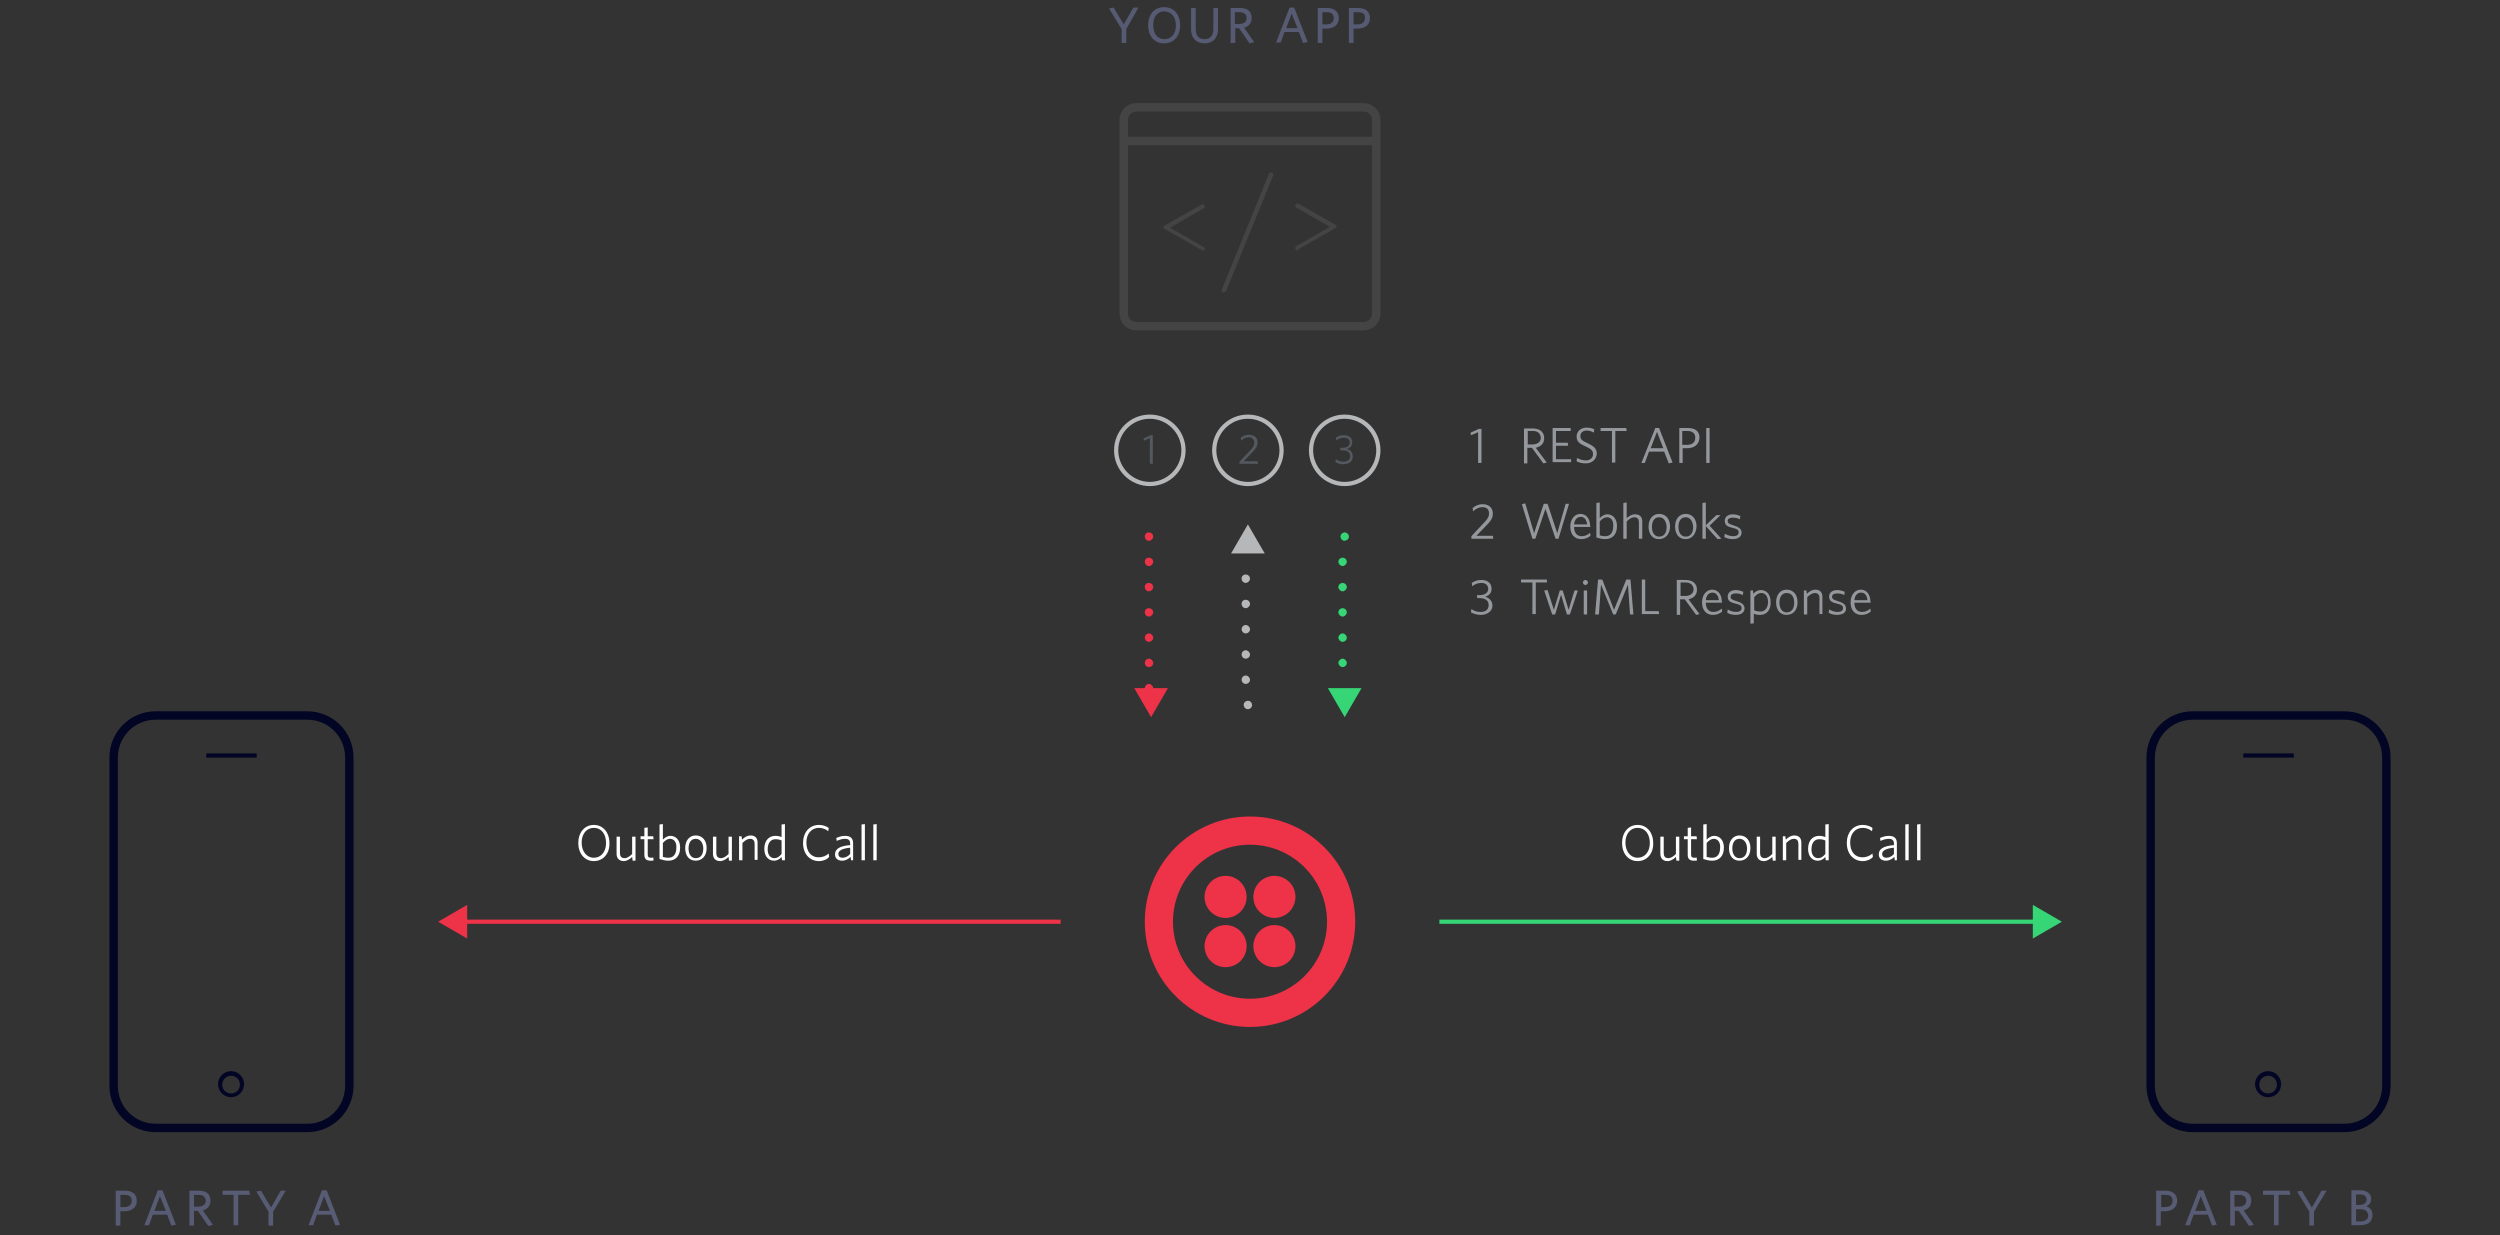 <svg id="rest-api-diagram" xmlns="http://www.w3.org/2000/svg" viewBox="0 0 594 293.5"><rect x="0" y="0" width="594" height="293.5" fill="#333333" stroke="none"/><style>.st0{enable-background:new}.st1{fill:#FFF}.st2{fill:#36d576}.st3{fill:#ee3248}.st4{fill:#b5b7b9}.st5{fill:#94979b}.st6{fill:#444}.st7{fill:#54595f}.st8{fill:#020524}.st9{fill:#575b73}.st10{fill:#565b73}.st11{fill:none}</style><title>diagram_outbound_2</title><g class="st0"><path class="st1" d="M389.1 204.6c-2.2 0-3.7-1.8-3.7-4.3s1.5-4.3 3.7-4.3 3.7 1.8 3.7 4.3c.1 2.5-1.5 4.3-3.7 4.3zm0-7.9c-1.7 0-2.9 1.4-2.9 3.5s1.2 3.6 2.9 3.6 2.9-1.4 2.9-3.5-1.1-3.6-2.9-3.6zM398.3 204.4l-.1-.8c-.6.6-1.3 1-2 1-1.1 0-1.7-.7-1.7-1.7v-4.1h.8v3.9c0 .7.3 1.2 1.1 1.2.6 0 1.2-.4 1.8-1v-4.1h.8v5.7h-.7zM402.5 204.5c-.9 0-1.5-.3-1.5-1.4v-3.7h-.9v-.7h.9v-2l.8-.1v2.1h1.3l.1.7h-1.4v3.6c0 .6.2.8.8.8.2 0 .4 0 .5-.1l.1.7c0 .1-.3.1-.7.1zM406.8 204.5c-.8 0-1.4-.2-2.1-.4v-8.2l.8-.1v3.7c.4-.4 1-.9 1.8-.9 1.2 0 2.3.9 2.3 2.8 0 2.1-1.2 3.1-2.8 3.1zm.4-5.2c-.6 0-1.2.4-1.7 1v3.3c.4.1.7.2 1.3.2 1.1 0 1.9-.7 1.9-2.4.1-1.3-.6-2.1-1.5-2.1zM413.3 204.5c-1.5 0-2.5-1.1-2.5-3s1.1-3 2.5-3c1.5 0 2.6 1.1 2.6 3 0 2-1.2 3-2.6 3zm0-5.2c-1.1 0-1.7.9-1.7 2.3 0 1.3.6 2.3 1.7 2.3 1.2 0 1.8-.9 1.8-2.3 0-1.3-.7-2.3-1.8-2.3zM421.2 204.4l-.1-.8c-.6.6-1.3 1-2 1-1.1 0-1.7-.7-1.7-1.7v-4.1h.8v3.9c0 .7.3 1.2 1.1 1.2.6 0 1.2-.4 1.8-1v-4.1h.8v5.7h-.7zM427.3 204.4v-3.9c0-.7-.3-1.2-1.1-1.2-.6 0-1.2.4-1.8 1v4.1h-.8v-5.7h.6l.1.8c.6-.6 1.3-1 2-1 1.1 0 1.7.6 1.7 1.7v4.1h-.7zM433.8 204.4l-.1-.8c-.4.5-1 .9-1.8.9-1.2 0-2.3-.9-2.3-2.8 0-2.1 1.2-3.1 2.6-3.1.6 0 1.1.1 1.5.3v-3l.8-.1v8.6h-.7zm-.1-4.7c-.4-.2-.9-.3-1.5-.3-1 0-1.8.8-1.8 2.4 0 1.4.7 2.1 1.6 2.1.7 0 1.2-.4 1.7-1v-3.2zM442.6 204.6c-2.2 0-3.8-1.7-3.8-4.3 0-2.5 1.5-4.3 3.8-4.3.9 0 1.7.3 2.3.7l-.1.8c-.6-.5-1.4-.8-2.2-.8-1.8 0-3 1.4-3 3.5s1.1 3.5 2.9 3.5c.9 0 1.7-.3 2.4-.9l.1.8c-.5.6-1.4 1-2.4 1zM450.2 204.4l-.1-.8c-.5.5-1.2.9-2 .9-1 0-1.7-.5-1.7-1.5 0-1.3 1.1-2 3.6-2.2v-.4c0-.8-.5-1.1-1.2-1.1s-1.3.2-2 .5l-.1-.7c.7-.3 1.3-.5 2.1-.5 1.3 0 1.9.6 1.9 1.8v4h-.5zm-.1-3c-2.2.2-2.9.8-2.9 1.5 0 .6.4.9 1 .9s1.3-.3 1.8-.9v-1.5zM452.7 204.4v-8.5l.8-.1v8.6h-.8zM455.5 204.4v-8.5l.8-.1v8.6h-.8z"/></g><path class="st2" d="M342 218.5h142v1H342z"/><path class="st2" d="M483 223l6.9-4-6.9-4z"/><path class="st3" d="M272 163.5c0-.5.4-1 1-1 .5 0 1 .5 1 1 0 .6-.5 1-1 1-.6 0-1-.5-1-1zm0-6c0-.5.4-1 1-1 .5 0 1 .5 1 1 0 .6-.5 1-1 1-.6 0-1-.5-1-1zm0-6c0-.5.4-1 1-1 .5 0 1 .5 1 1 0 .6-.5 1-1 1-.6 0-1-.5-1-1zm0-6c0-.6.4-1 1-1 .5 0 1 .4 1 1 0 .5-.5 1-1 1-.6 0-1-.5-1-1zm0-6c0-.6.4-1 1-1 .5 0 1 .4 1 1 0 .5-.5 1-1 1-.6 0-1-.5-1-1zm0-6c0-.6.4-1 1-1 .5 0 1 .4 1 1 0 .5-.5 1-1 1-.6 0-1-.5-1-1zm0-6c0-.6.4-1 1-1 .5 0 1 .4 1 1 0 .5-.5 1-1 1-.6 0-1-.5-1-1z"/><path class="st3" d="M269.5 163.5l4 6.9 4-6.9z"/><path class="st2" d="M319.5 128.5c-.3 0-.5-.1-.7-.3-.2-.2-.3-.5-.3-.7 0-.3.1-.5.3-.7.1-.1.2-.2.3-.2.4-.2.8-.1 1.1.2.2.2.3.4.3.7 0 .3-.1.5-.3.7 0 0-.1.1-.2.1 0 0-.1.1-.2.1s-.1 0-.2.1h-.1zM318 157.5c0-.5.5-1 1-1s1 .5 1 1c0 .6-.5 1-1 1s-1-.5-1-1zm0-6c0-.5.5-1 1-1s1 .5 1 1c0 .6-.5 1-1 1s-1-.5-1-1zm0-6c0-.6.5-1 1-1s1 .4 1 1c0 .5-.5 1-1 1s-1-.5-1-1zm0-6c0-.6.5-1 1-1s1 .4 1 1c0 .5-.5 1-1 1s-1-.5-1-1zm0-6c0-.6.5-1 1-1s1 .4 1 1c0 .5-.5 1-1 1s-1-.5-1-1zM319.5 165.7c-.3 0-.5-.1-.7-.3-.2-.2-.3-.4-.3-.7 0-.1 0-.3.1-.4 0-.1.1-.2.2-.3.2-.2.6-.3.9-.3.1 0 .1 0 .2.1.1 0 .1.1.2.1s.1.1.2.1c.1.1.2.2.2.3 0 .1.1.2.1.4 0 .3-.1.5-.3.7-.3.2-.5.3-.8.3z"/><path class="st2" d="M315.5 163.5l4 6.9 4-6.9z"/><path class="st4" d="M296.5 168.5c-.3 0-.5-.1-.7-.3-.1-.1-.2-.2-.2-.3 0-.1-.1-.2-.1-.4 0-.3.1-.5.3-.7.1-.1.2-.2.3-.2.4-.2.8-.1 1.1.2.2.2.3.5.3.7 0 .3-.1.5-.3.7-.2.2-.4.3-.7.3zM295 161.5c0-.5.4-1 1-1 .5 0 1 .5 1 1 0 .6-.5 1-1 1-.6 0-1-.5-1-1zm0-6c0-.5.4-1 1-1 .5 0 1 .5 1 1 0 .6-.5 1-1 1-.6 0-1-.5-1-1zm0-6c0-.5.4-1 1-1 .5 0 1 .5 1 1 0 .6-.5 1-1 1-.6 0-1-.5-1-1zm0-6c0-.6.4-1 1-1 .5 0 1 .4 1 1 0 .5-.5 1-1 1-.6 0-1-.5-1-1zm0-6c0-.6.4-1 1-1 .5 0 1 .4 1 1 0 .5-.5 1-1 1-.6 0-1-.5-1-1zM296.5 131.2c-.1 0-.3 0-.4-.1-.1 0-.2-.1-.3-.2l-.1-.1c0-.1-.1-.1-.1-.2s0-.1-.1-.2v-.2c0-.3.1-.5.3-.7.2-.2.6-.3.9-.3.1 0 .1 0 .2.1.1 0 .1 0 .2.1l.1.1c.1.1.2.2.2.3.1.1.1.2.1.4v.2c0 .1 0 .1-.1.2 0 .1-.1.1-.1.2l-.1.1c-.1 0-.1.1-.1.1-.1 0-.1.1-.2.1s-.1.1-.2.1h-.2z"/><path class="st4" d="M300.5 131.5l-4-6.9-4 6.9z"/><path class="st0 st5" d="M351.2 110v-7.3l-1.7.7-.1-.6 2-.9h.6v8.1h-.8z"/><g class="st0"><path class="st5" d="M367.5 109.9l-.8.2-2.7-3.7h-1.1v3.7h-.8v-8.3h2.1c1.6 0 2.7.8 2.7 2.3 0 1.3-.8 2-2 2.3l2.6 3.5zm-3.3-7.5H363v3.2h1.1c1.2 0 2-.6 2-1.6-.1-1-.7-1.6-1.9-1.6zM368.9 110v-8.3h4.3v.7h-3.5v2.8h2.8l.1.7h-2.9v3.2h3.6v.7h-4.4z"/></g><path class="st0 st5" d="M376.8 110.1c-.9 0-1.7-.2-2.2-.5l.1-.8c.5.3 1.3.6 2.1.6 1 0 1.7-.6 1.7-1.5 0-.8-.4-1.2-1.7-1.8-1.6-.7-2.2-1.2-2.2-2.4s1-2.1 2.4-2.1c.8 0 1.4.2 1.8.4l-.1.8c-.5-.3-1-.5-1.7-.5-1 0-1.5.6-1.5 1.3 0 .8.4 1.1 1.7 1.7 1.5.7 2.2 1.3 2.2 2.5-.1 1.4-1.2 2.3-2.6 2.3z"/><g class="st0"><path class="st5" d="M383.8 102.4v7.5h-.8v-7.5h-2.7v-.7h6.1l.1.7h-2.7zM396.5 110.1l-1.1-2.8h-3.6l-1 2.7h-.8l3.3-8.3h.9l3.2 8.2-.9.2zm-2.8-7.5l-1.5 3.9h3l-1.5-3.9zM400.8 106.5h-1v3.5h-.8v-8.3h2.1c1.7 0 2.7.8 2.7 2.3-.1 1.7-1.3 2.5-3 2.5zm.1-4.1h-1.2v3.3h1.1c1.3 0 2-.6 2-1.7 0-1-.6-1.6-1.9-1.6zM405.4 110v-8.3h.8v8.3h-.8z"/></g><path class="st0 st5" d="M349.6 128v-.6l3-3.2c.9-.9 1.2-1.5 1.2-2.2 0-1-.6-1.5-1.6-1.5-.8 0-1.6.4-2.2 1l-.1-.8c.6-.5 1.4-.9 2.4-.9 1.5 0 2.4.9 2.4 2.2 0 1-.4 1.7-1.4 2.7l-2.5 2.6h3.9l.1.7h-5.2zM370.3 128h-.7l-2.4-7.1-2.4 7.1h-.7l-2.5-8.2.8-.2 2.1 7.1 2.3-7h.9l2.3 7 2-7h.8l-2.5 8.3z"/><g class="st0"><path class="st5" d="M377.9 125.2H374c0 1.4.7 2.2 1.8 2.2.8 0 1.4-.3 2-.8l.1.7c-.6.5-1.3.8-2.2.8-1.5 0-2.6-1-2.6-3 0-1.8 1.1-3 2.4-3 1.5 0 2.3 1.3 2.3 2.8.1.2.1.2.1.3zm-2.3-2.4c-.9 0-1.5.7-1.6 1.8h3.1c-.1-1-.6-1.8-1.5-1.8zM381.4 128.1c-.8 0-1.4-.2-2.1-.4v-8.2l.8-.1v3.7c.4-.4 1-.9 1.8-.9 1.2 0 2.3.9 2.3 2.8 0 2.1-1.2 3.1-2.8 3.1zm.4-5.2c-.6 0-1.2.4-1.7 1v3.3c.4.1.7.2 1.3.2 1.1 0 1.9-.7 1.9-2.4.1-1.4-.6-2.1-1.5-2.1zM389.4 128v-3.9c0-.7-.3-1.2-1.1-1.2-.6 0-1.2.4-1.8 1v4.1h-.8v-8.5l.8-.1v3.7c.6-.5 1.2-.9 2-.9 1.1 0 1.7.6 1.7 1.7v4.1h-.8zM394.2 128.1c-1.5 0-2.5-1.1-2.5-3s1.1-3 2.5-3c1.5 0 2.6 1.1 2.6 3s-1.2 3-2.6 3zm0-5.2c-1.1 0-1.7.9-1.7 2.3 0 1.3.6 2.3 1.7 2.3 1.2 0 1.8-.9 1.8-2.3-.1-1.4-.7-2.3-1.8-2.3zM400.5 128.1c-1.5 0-2.5-1.1-2.5-3s1.1-3 2.5-3c1.5 0 2.6 1.1 2.6 3-.1 1.9-1.2 3-2.6 3zm0-5.2c-1.1 0-1.7.9-1.7 2.3 0 1.3.6 2.3 1.7 2.3 1.2 0 1.8-.9 1.8-2.3-.1-1.4-.7-2.3-1.8-2.3z"/></g><path class="st0 st5" d="M408.1 128.1l-2.8-3.1v3h-.8v-8.5l.8-.1v5.4l2.5-2.4h1l-2.6 2.5 2.8 3.1-.9.1zM411.7 128.1c-.8 0-1.5-.2-2-.5l.1-.8c.5.3 1.2.6 2 .6s1.3-.3 1.3-.9c0-.6-.3-.8-1.5-1.1-1.3-.3-1.8-.7-1.8-1.7 0-.9.8-1.5 1.9-1.5.7 0 1.3.2 1.8.4l-.1.8c-.5-.3-1.1-.4-1.7-.4-.8 0-1.2.3-1.2.8s.3.7 1.3 1c1.3.4 2 .8 2 1.8 0 .9-.8 1.5-2.1 1.5zM351.8 146.1c-.9 0-1.7-.3-2.3-.6l.1-.8c.7.5 1.3.7 2.2.7 1.2 0 1.9-.6 1.9-1.6 0-1.1-.7-1.7-2.4-1.7h-.3l-.1-.7h.6c1.4 0 2.1-.6 2.1-1.5 0-.8-.6-1.4-1.6-1.4-.9 0-1.6.3-2.2.8l-.1-.8c.6-.4 1.3-.7 2.3-.7 1.6 0 2.4.9 2.4 2.1 0 1.1-.7 1.6-1.5 1.9 1 .3 1.7 1 1.7 2.1 0 1.3-1.2 2.2-2.8 2.2zM364.9 138.4v7.5h-.8v-7.5h-2.7v-.7h6.1l.1.7h-2.7z"/><g class="st0"><path class="st5" d="M373 146h-.7l-1.4-4.7-1.4 4.7h-.7l-1.9-5.7.8-.1 1.5 4.7 1.4-4.6h.7l1.4 4.6 1.4-4.6h.8L373 146zM376.7 139c-.3 0-.6-.3-.6-.6s.3-.6.6-.6.6.3.6.6-.3.6-.6.6zm-.4 7v-5.7h.8v5.7h-.8zM387.3 146l-.5-7.1-2.9 7.1h-.6l-2.9-7.1-.5 7.1h-.9l.7-8.3h1l2.8 7.2 2.9-7.2h1l.7 8.3h-.8zM390.1 146v-8.3h.8v7.5h3.2l.1.7h-4.1z"/></g><path class="st0 st5" d="M403.8 145.9l-.8.2-2.7-3.7h-1.1v3.7h-.8v-8.3h2.1c1.6 0 2.7.8 2.7 2.3 0 1.3-.8 2-2 2.3l2.6 3.5zm-3.3-7.5h-1.2v3.2h1.1c1.2 0 2-.6 2-1.6-.1-1-.7-1.6-1.9-1.6z"/><g class="st0"><path class="st5" d="M409.2 143.2h-3.9c0 1.4.7 2.2 1.8 2.2.8 0 1.4-.3 2-.8l.1.7c-.6.5-1.3.8-2.2.8-1.5 0-2.6-1-2.6-3 0-1.8 1.1-3 2.4-3 1.5 0 2.3 1.3 2.3 2.8.1.2.1.2.1.3zm-2.3-2.4c-.9 0-1.5.7-1.6 1.8h3.1c-.1-1-.6-1.8-1.5-1.8zM412.4 146.1c-.8 0-1.5-.2-2-.5l.1-.8c.5.3 1.2.6 2 .6s1.3-.3 1.3-.9c0-.6-.3-.8-1.5-1.1-1.3-.3-1.8-.7-1.8-1.7 0-.9.8-1.5 1.9-1.5.7 0 1.3.2 1.8.4l-.1.8c-.5-.3-1.1-.4-1.7-.4-.8 0-1.2.3-1.2.8s.3.7 1.3 1c1.3.4 2 .8 2 1.8 0 .9-.8 1.5-2.1 1.5zM418.2 146.1c-.6 0-1.1-.1-1.5-.3v2.3l-.8.1v-7.9h.6l.1.8c.4-.5 1-.9 1.8-.9 1.2 0 2.3.9 2.3 2.8.1 2.1-1.1 3.1-2.5 3.1zm.3-5.2c-.7 0-1.2.4-1.7 1v3.1c.4.2.9.3 1.5.3 1 0 1.8-.8 1.8-2.4-.1-1.3-.7-2-1.6-2zM424.5 146.1c-1.5 0-2.5-1.1-2.5-3s1.1-3 2.5-3c1.5 0 2.6 1.1 2.6 3s-1.1 3-2.6 3zm0-5.2c-1.1 0-1.7.9-1.7 2.3 0 1.3.6 2.3 1.7 2.3 1.2 0 1.8-.9 1.8-2.3s-.6-2.3-1.8-2.3zM432.3 146v-3.9c0-.7-.3-1.2-1.1-1.2-.6 0-1.2.4-1.8 1v4.1h-.8v-5.7h.6l.1.8c.6-.6 1.3-1 2-1 1.1 0 1.7.6 1.7 1.7v4.1h-.7zM436.5 146.1c-.8 0-1.5-.2-2-.5l.1-.8c.5.3 1.2.6 2 .6s1.3-.3 1.3-.9c0-.6-.3-.8-1.5-1.1-1.3-.3-1.8-.7-1.8-1.7 0-.9.8-1.5 1.9-1.5.7 0 1.3.2 1.8.4l-.1.8c-.5-.3-1.1-.4-1.7-.4-.8 0-1.2.3-1.2.8s.3.7 1.3 1c1.3.4 2 .8 2 1.8.1.9-.8 1.5-2.1 1.5zM444.5 143.2h-3.9c0 1.4.7 2.2 1.8 2.2.8 0 1.4-.3 2-.8l.1.7c-.6.5-1.3.8-2.2.8-1.5 0-2.6-1-2.6-3 0-1.8 1.1-3 2.4-3 1.5 0 2.3 1.3 2.3 2.8.1.2.1.2.1.3zm-2.3-2.4c-.9 0-1.5.7-1.6 1.8h3.1c-.1-1-.5-1.8-1.5-1.8z"/></g><path class="st6" d="M324 78.5h-54c-2.2 0-4-1.8-4-4v-46c0-2.2 1.8-4 4-4h54c2.2 0 4 1.8 4 4v46c0 2.2-1.8 4-4 4zm-54-52c-1.1 0-2 .9-2 2v46c0 1.1.9 2 2 2h54c1.1 0 2-.9 2-2v-46c0-1.1-.9-2-2-2h-54z"/><path class="st6" d="M285.7 59.5c-.1 0-.2 0-.2-.1l-8.8-5c-.2-.1-.3-.3-.3-.4s.1-.3.3-.4l8.8-5c.2-.1.5-.1.7.2.1.2.1.5-.2.7l-8 4.6 8 4.6c.2.1.3.4.2.7-.1 0-.3.1-.5.1zM308.2 59.5c-.2 0-.3-.1-.4-.3-.1-.2-.1-.5.2-.7l8-4.6-8-4.6c-.2-.1-.3-.4-.2-.7.1-.2.4-.3.7-.2l8.8 5c.2.1.3.3.3.4s-.1.3-.3.4l-8.8 5c-.1.3-.2.3-.3.3zM290.8 69.5h-.2c-.3-.1-.4-.4-.3-.7l11.2-27.5c.1-.3.4-.4.7-.3.3.1.4.4.3.7l-11.2 27.5c-.2.2-.4.3-.5.3zM267 32.5h60v2h-60z"/><g class="st0"><path class="st1" d="M141.1 204.6c-2.2 0-3.7-1.8-3.7-4.3s1.5-4.3 3.7-4.3 3.7 1.8 3.7 4.3c.1 2.5-1.5 4.3-3.7 4.3zm0-7.9c-1.7 0-2.9 1.4-2.9 3.5s1.2 3.6 2.9 3.6 2.9-1.4 2.9-3.5-1.1-3.6-2.9-3.6zM150.3 204.4l-.1-.8c-.6.6-1.3 1-2 1-1.1 0-1.7-.7-1.7-1.7v-4.1h.8v3.9c0 .7.3 1.2 1.1 1.2.6 0 1.2-.4 1.8-1v-4.1h.8v5.7h-.7zM154.6 204.5c-.9 0-1.5-.3-1.5-1.4v-3.7h-.9v-.7h.9v-2l.8-.1v2.1h1.3l.1.7h-1.4v3.6c0 .6.2.8.8.8.2 0 .4 0 .5-.1l.1.7c-.1.1-.4.1-.7.1zM158.8 204.5c-.8 0-1.4-.2-2.1-.4v-8.2l.8-.1v3.7c.4-.4 1-.9 1.8-.9 1.2 0 2.3.9 2.3 2.8 0 2.1-1.2 3.1-2.8 3.1zm.4-5.2c-.6 0-1.2.4-1.7 1v3.3c.4.1.7.2 1.3.2 1.1 0 1.9-.7 1.9-2.4.1-1.3-.6-2.1-1.5-2.1zM165.3 204.5c-1.5 0-2.5-1.1-2.5-3s1.1-3 2.5-3c1.5 0 2.6 1.1 2.6 3 0 2-1.2 3-2.6 3zm0-5.2c-1.1 0-1.7.9-1.7 2.3 0 1.3.6 2.3 1.7 2.3 1.2 0 1.8-.9 1.8-2.3 0-1.3-.7-2.3-1.8-2.3zM173.2 204.4l-.1-.8c-.6.6-1.3 1-2 1-1.1 0-1.7-.7-1.7-1.7v-4.1h.8v3.9c0 .7.3 1.2 1.1 1.2.6 0 1.2-.4 1.8-1v-4.1h.8v5.7h-.7zM179.3 204.4v-3.9c0-.7-.3-1.2-1.1-1.2-.6 0-1.2.4-1.8 1v4.1h-.8v-5.7h.6l.1.8c.6-.6 1.3-1 2-1 1.1 0 1.7.6 1.7 1.7v4.1h-.7zM185.8 204.4l-.1-.8c-.4.5-1 .9-1.8.9-1.2 0-2.3-.9-2.3-2.8 0-2.1 1.2-3.1 2.6-3.1.6 0 1.1.1 1.5.3v-3l.8-.1v8.6h-.7zm-.1-4.7c-.4-.2-.9-.3-1.5-.3-1 0-1.8.8-1.8 2.4 0 1.4.7 2.1 1.6 2.1.7 0 1.2-.4 1.7-1v-3.2zM194.6 204.6c-2.2 0-3.8-1.7-3.8-4.3 0-2.5 1.5-4.3 3.8-4.3.9 0 1.7.3 2.3.7l-.1.8c-.6-.5-1.4-.8-2.2-.8-1.8 0-3 1.4-3 3.5s1.1 3.5 2.9 3.5c.9 0 1.7-.3 2.4-.9l.1.8c-.5.6-1.4 1-2.4 1zM202.2 204.4l-.1-.8c-.5.5-1.2.9-2 .9-1 0-1.7-.5-1.7-1.5 0-1.3 1.1-2 3.6-2.2v-.4c0-.8-.5-1.1-1.2-1.1s-1.3.2-2 .5l-.1-.7c.7-.3 1.3-.5 2.1-.5 1.3 0 1.9.6 1.9 1.8v4h-.5zm-.1-3c-2.2.2-2.9.8-2.9 1.5 0 .6.4.9 1 .9s1.3-.3 1.8-.9v-1.5zM204.7 204.4v-8.5l.8-.1v8.6h-.8zM207.5 204.4v-8.5l.8-.1v8.6h-.8z"/></g><path class="st3" d="M110 218.5h142v1H110z"/><path class="st3" d="M111 215l-6.9 4 6.9 4z"/><path class="st0 st7" d="M273.2 110.2v-6.1l-1.4.6-.1-.5 1.7-.8h.5v6.8h-.7z"/><path class="st4" d="M273.2 99.5c4.1 0 7.5 3.4 7.5 7.5s-3.4 7.5-7.5 7.5-7.5-3.4-7.5-7.5c0-4.2 3.4-7.5 7.5-7.5m0-1c-4.7 0-8.5 3.8-8.5 8.5s3.8 8.5 8.5 8.5 8.5-3.8 8.5-8.5-3.8-8.5-8.5-8.5z"/><path class="st0 st7" d="M294.5 110.2v-.5l2.5-2.6c.7-.8 1-1.2 1-1.9 0-.8-.5-1.3-1.3-1.3-.7 0-1.3.3-1.8.8l-.1-.7c.5-.4 1.1-.7 2-.7 1.2 0 2 .7 2 1.8 0 .8-.3 1.4-1.2 2.3l-2.1 2.2h3.3l.1.6h-4.4z"/><path class="st4" d="M296.5 99.5c4.1 0 7.5 3.4 7.5 7.5s-3.4 7.5-7.5 7.5-7.5-3.4-7.5-7.5c0-4.2 3.4-7.5 7.5-7.5m0-1c-4.7 0-8.5 3.8-8.5 8.5s3.8 8.5 8.5 8.5 8.5-3.8 8.5-8.5-3.8-8.5-8.5-8.5z"/><path class="st0 st7" d="M319.2 110.3c-.7 0-1.4-.2-1.9-.5l.1-.7c.6.4 1.1.6 1.8.6 1 0 1.6-.5 1.6-1.3 0-.9-.6-1.4-2-1.4h-.3l-.1-.6h.5c1.2 0 1.8-.5 1.8-1.3 0-.7-.5-1.1-1.4-1.1-.7 0-1.3.3-1.8.6l-.1-.6c.5-.4 1.1-.6 1.9-.6 1.4 0 2 .8 2 1.7 0 .9-.6 1.4-1.3 1.6.9.2 1.4.8 1.4 1.7.1 1.1-.8 1.9-2.2 1.9z"/><path class="st4" d="M319.5 99.5c4.1 0 7.5 3.4 7.5 7.5s-3.4 7.5-7.5 7.5-7.5-3.4-7.5-7.5c0-4.2 3.4-7.5 7.5-7.5m0-1c-4.7 0-8.5 3.8-8.5 8.5s3.8 8.5 8.5 8.5 8.5-3.8 8.5-8.5-3.8-8.5-8.5-8.5z"/><path class="st8" d="M538.9 260.7c-1.7 0-3.1-1.4-3.1-3.1s1.4-3.1 3.1-3.1 3.1 1.4 3.1 3.1-1.4 3.1-3.1 3.1zm0-5.1c-1.1 0-2.1.9-2.1 2.1s.9 2.1 2.1 2.1 2.1-.9 2.1-2.1-.9-2.1-2.1-2.1zM533 179h12v1h-12z"/><path class="st8" d="M557 269h-36c-6.1 0-11-4.9-11-11v-78c0-6.1 4.9-11 11-11h36c6.1 0 11 4.9 11 11v78c0 6-4.9 11-11 11zm-36-98c-5 0-9 4-9 9v78c0 5 4 9 9 9h36c5 0 9-4 9-9v-78c0-5-4-9-9-9h-36zM54.9 260.7c-1.7 0-3.1-1.4-3.1-3.1s1.4-3.1 3.1-3.1 3.1 1.4 3.1 3.1-1.4 3.1-3.1 3.1zm0-5.1c-1.1 0-2.1.9-2.1 2.1s.9 2.1 2.1 2.1 2.1-.9 2.1-2.1-.9-2.1-2.1-2.1zM49 179h12v1H49z"/><path class="st8" d="M73 269H37c-6.1 0-11-4.9-11-11v-78c0-6.1 4.9-11 11-11h36c6.1 0 11 4.9 11 11v78c0 6-4.9 11-11 11zm-36-98c-5 0-9 4-9 9v78c0 5 4 9 9 9h36c5 0 9-4 9-9v-78c0-5-4-9-9-9H37z"/><circle class="st3" cx="291.2" cy="213.1" r="5" id="_Path_"/><circle class="st3" cx="302.8" cy="213.1" r="5" id="_Path_2"/><circle class="st3" cx="291.2" cy="224.8" r="5" id="_Path_3"/><circle class="st3" cx="302.8" cy="224.8" r="5" id="_Path_4"/><path class="st3" d="M297 194c-13.8 0-25 11.2-25 25s11.2 25 25 25 25-11.2 25-25-11.2-25-25-25zm0 43.3c-10.1 0-18.3-8.2-18.3-18.3 0-10.1 8.2-18.3 18.3-18.3 10.1 0 18.3 8.2 18.3 18.3s-8.2 18.3-18.3 18.3z" id="_Group_"/><path class="st0 st9" d="M29.5 287.8h-.9v3.4h-1.1v-8.3h2.2c1.8 0 2.8.9 2.8 2.4 0 1.6-1.2 2.5-3 2.5zm.1-3.9h-1v2.9h.9c1.1 0 1.8-.5 1.8-1.5s-.6-1.4-1.7-1.4zM40.7 291.2l-1-2.6h-3.4l-.9 2.5h-1.1l3.2-8.3h1.1l3.2 8.2-1.1.2zm-2.7-7l-1.3 3.5h2.7l-1.4-3.5zM50.6 291l-1.1.3-2.5-3.6h-.9v3.5H45v-8.3h2.3c1.7 0 2.7.8 2.7 2.4 0 1.2-.7 2-1.8 2.3l2.4 3.4zm-3.4-7.1h-1.1v2.8h1c1.1 0 1.8-.5 1.8-1.4-.1-.9-.6-1.4-1.7-1.4z"/><g class="st0"><path class="st9" d="M56.6 283.9v7.2h-1.1v-7.2h-2.6v-1h6.3l.2 1h-2.8zM64.9 287.9v3.3h-1.1v-3.3l-2.9-4.8 1.1-.2 2.4 4 2.3-4h1.2l-3 5zM79.7 291.2l-1-2.6h-3.4l-.9 2.5h-1.1l3.2-8.3h1.1l3.2 8.2-1.1.2zm-2.7-7l-1.3 3.5h2.7l-1.4-3.5z"/></g><path class="st0 st9" d="M514.3 287.8h-.9v3.4h-1.1v-8.3h2.2c1.8 0 2.8.9 2.8 2.4 0 1.6-1.2 2.5-3 2.5zm.2-3.9h-1v2.9h.9c1.1 0 1.8-.5 1.8-1.5s-.6-1.4-1.7-1.4zM525.6 291.2l-1-2.6h-3.4l-.9 2.5h-1.1l3.2-8.3h1.1l3.2 8.2-1.1.2zm-2.7-7l-1.3 3.5h2.7l-1.4-3.5zM535.5 291l-1.1.3-2.5-3.6h-.9v3.5h-1.1v-8.3h2.3c1.7 0 2.7.8 2.7 2.4 0 1.2-.7 2-1.8 2.3l2.4 3.4zm-3.5-7.1h-1.1v2.8h1c1.1 0 1.8-.5 1.8-1.4 0-.9-.6-1.4-1.7-1.4z"/><g class="st0"><path class="st9" d="M541.4 283.9v7.2h-1.1v-7.2h-2.6v-1h6.3l.2 1h-2.8zM549.8 287.9v3.3h-1.1v-3.3l-2.9-4.8 1.1-.2 2.4 4 2.3-4h1.2l-3 5zM560.7 291.1h-2v-8.3h2c1.8 0 2.7.9 2.7 2.1 0 .8-.4 1.4-1.2 1.7.9.3 1.5.9 1.5 2 0 1.8-1.1 2.5-3 2.5zm0-7.3h-.9v2.5h.8c1.1 0 1.7-.5 1.7-1.3 0-.7-.5-1.2-1.6-1.2zm0 3.5h-.9v2.9h1c1.2 0 1.9-.5 1.9-1.4-.1-1-.7-1.5-2-1.5z"/></g><path class="st0 st10" d="M267.6 6.9v3.3h-1.1V6.9l-3-4.9 1.1-.2 2.4 4 2.3-4h1.2l-2.9 5.1z"/><g class="st0"><path class="st10" d="M276.6 10.3c-2.3 0-3.8-1.7-3.8-4.3 0-2.6 1.5-4.3 3.8-4.3s3.8 1.7 3.8 4.3-1.5 4.3-3.8 4.3zm0-7.6C275 2.7 274 4 274 6s1 3.3 2.7 3.3c1.6 0 2.7-1.3 2.7-3.3s-1.2-3.3-2.8-3.3zM286.2 10.3c-2 0-3.2-1.3-3.2-3.3V1.9h1.1v5c0 1.4.6 2.4 2.1 2.4 1.4 0 2.1-.9 2.1-2.4v-5h1.1V7c0 2-1.2 3.3-3.2 3.3zM298 10l-1.1.3-2.5-3.6h-.9v3.5h-1.1V1.9h2.3c1.7 0 2.7.8 2.7 2.4 0 1.2-.7 2-1.8 2.3L298 10zm-3.5-7.1h-1.1v2.8h1c1.1 0 1.8-.5 1.8-1.4 0-.9-.6-1.4-1.7-1.4zM309.6 10.2l-1-2.6h-3.4l-.9 2.5h-1.1l3.2-8.3h1.1l3.2 8.2-1.1.2zm-2.7-7l-1.3 3.5h2.7l-1.4-3.5zM315.1 6.8h-.9v3.4h-1.1V1.9h2.2c1.8 0 2.8.9 2.8 2.4 0 1.6-1.2 2.5-3 2.5zm.1-3.9h-1v2.9h.9c1.1 0 1.8-.5 1.8-1.5s-.6-1.4-1.7-1.4zM322.5 6.8h-.9v3.4h-1.1V1.9h2.2c1.8 0 2.8.9 2.8 2.4 0 1.6-1.2 2.5-3 2.5zm.1-3.9h-1v2.9h.9c1.1 0 1.8-.5 1.8-1.5.1-1-.5-1.4-1.7-1.4z"/></g><path class="st11" d="M317 104.5h105"/></svg>
